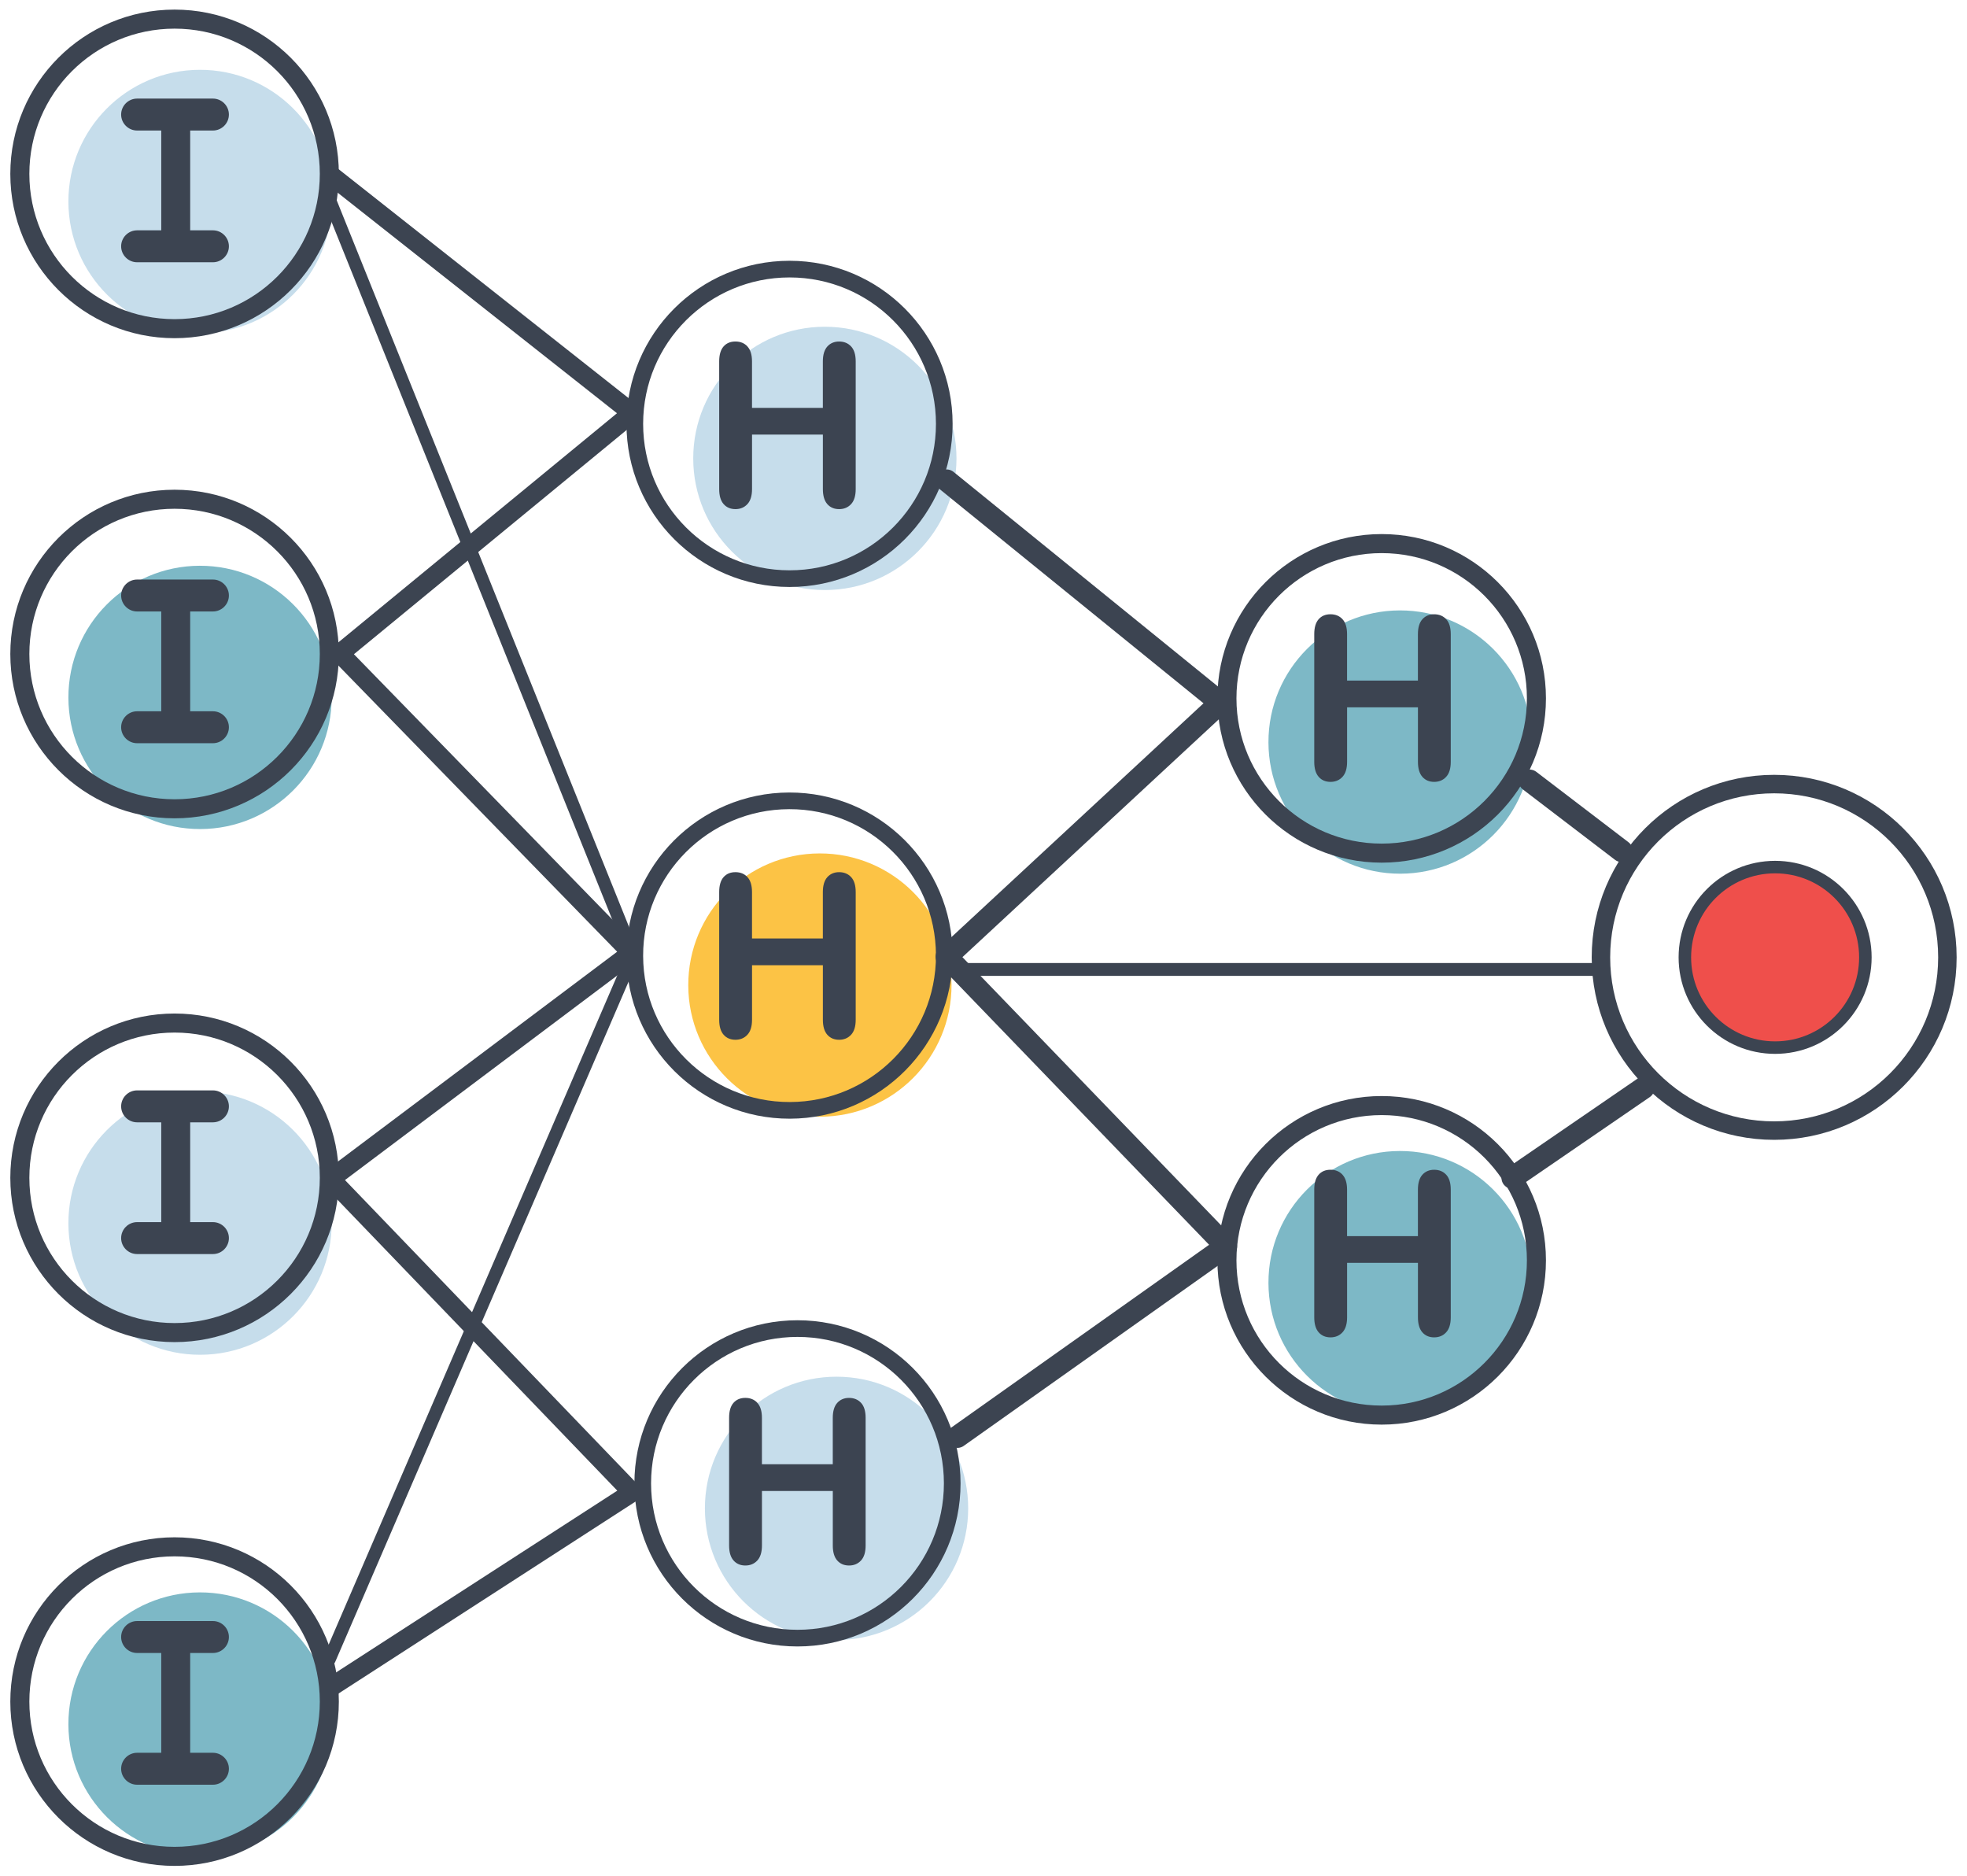 <svg xmlns="http://www.w3.org/2000/svg" viewBox="0 0 972 927" width="972" height="927">
	<style>
		tspan { white-space:pre }
		.shp0 { fill: #c6ddeb } 
		.shp1 { fill: #fcc345 } 
		.shp2 { fill: #7db8c6 } 
		.shp3 { fill: none;stroke: #3c4451;stroke-width: 9.13 } 
		.shp4 { fill: #ef4f4b;stroke: #3c4451;stroke-width: 6.177 } 
		.shp5 { fill: none;stroke: #3c4451;stroke-width: 8.233 } 
		.shp6 { fill: none;stroke: #3c4451;stroke-width: 9.411 } 
		.shp7 { fill: none;stroke: #3c4451;stroke-linecap:round;stroke-linejoin:round;stroke-width: 9.411 } 
		.shp8 { fill: none;stroke: #3c4451;stroke-linecap:round;stroke-linejoin:round;stroke-width: 10.947 } 
		.shp9 { fill: none;stroke: #3c4451;stroke-linecap:round;stroke-linejoin:round;stroke-width: 6.347 } 
		.shp10 { fill: #3c4451 } 
	</style>
	<g id="Page 1">
		<path id="Path 1" class="shp0" d="M163.89,99.37c-0.09,-35.92 -29.29,-64.97 -65.21,-64.88c-35.92,0.09 -64.97,29.28 -64.88,65.21c0.09,35.92 29.28,64.97 65.21,64.88c35.92,-0.09 64.97,-29.28 64.88,-65.21zM472.65,226.48c0,-35.92 -29.12,-65.04 -65.05,-65.04c-35.92,0 -65.04,29.12 -65.04,65.04c0,35.92 29.12,65.05 65.04,65.05c35.92,0 65.05,-29.12 65.05,-65.05z" />
		<path id="Path 2" class="shp1" d="M470.2,486.54c-0.09,-35.92 -29.28,-64.97 -65.21,-64.88c-35.92,0.09 -64.97,29.28 -64.88,65.21c0.09,35.92 29.29,64.97 65.21,64.88c35.92,-0.09 64.97,-29.29 64.88,-65.21z" />
		<path id="Path 3" class="shp2" d="M163.89,344.41c-0.09,-35.92 -29.29,-64.97 -65.21,-64.88c-35.92,0.09 -64.97,29.28 -64.88,65.21c0.09,35.92 29.28,64.97 65.21,64.88c35.92,-0.09 64.97,-29.29 64.88,-65.21z" />
		<path id="Path 4" class="shp0" d="M163.89,604.16c-0.09,-35.92 -29.29,-64.97 -65.21,-64.88c-35.92,0.09 -64.97,29.28 -64.88,65.21c0.09,35.93 29.28,64.97 65.21,64.88c35.92,-0.09 64.97,-29.29 64.88,-65.21z" />
		<path id="Path 5" class="shp2" d="M163.89,851.65c-0.09,-35.92 -29.29,-64.97 -65.21,-64.88c-35.92,0.09 -64.97,29.28 -64.88,65.21c0.09,35.93 29.28,64.97 65.21,64.88c35.92,-0.09 64.97,-29.29 64.88,-65.21zM756.9,633.57c-0.09,-35.92 -29.28,-64.97 -65.21,-64.88c-35.92,0.09 -64.97,29.28 -64.88,65.21c0.09,35.93 29.28,64.97 65.21,64.88c35.92,-0.09 64.97,-29.29 64.88,-65.21zM756.9,366.47c-0.09,-35.93 -29.28,-64.97 -65.21,-64.88c-35.92,0.09 -64.97,29.28 -64.88,65.21c0.09,35.92 29.28,64.97 65.21,64.88c35.92,-0.09 64.97,-29.29 64.88,-65.21z" />
		<path id="Path 6" class="shp0" d="M478.43,745.25c0,-35.92 -29.12,-65.05 -65.05,-65.05c-35.92,0 -65.05,29.12 -65.05,65.05c0,35.92 29.12,65.04 65.05,65.04c35.92,0 65.05,-29.12 65.05,-65.04z" />
		<path id="Path 7" class="shp3" d="M962.31,473.01c0,-47.28 -38.33,-85.61 -85.6,-85.61c-47.28,0 -85.6,38.33 -85.6,85.61c0,47.28 38.33,85.6 85.6,85.6c47.28,0 85.6,-38.33 85.6,-85.6z" />
		<path id="Path 8" class="shp4" d="M921.78,473.01c0,-24.63 -19.97,-44.6 -44.6,-44.6c-24.63,0 -44.6,19.97 -44.6,44.6c0,24.63 19.97,44.6 44.6,44.6c24.63,0 44.6,-19.97 44.6,-44.6z" />
		<path id="Path 9" class="shp5" d="M390.16 285.9C347.92 285.9 313.69 251.66 313.69 209.43C313.69 167.2 347.92 132.96 390.16 132.96C432.39 132.96 466.62 167.2 466.62 209.43C466.62 251.66 432.39 285.9 390.16 285.9ZM390.35 548.61C348.12 548.72 313.79 514.57 313.69 472.34C313.58 430.1 347.73 395.78 389.96 395.68C432.2 395.57 466.52 429.72 466.62 471.95C466.73 514.19 432.58 548.51 390.35 548.61ZM394.08 809.37C351.85 809.37 317.61 775.13 317.61 732.9C317.61 690.66 351.85 656.43 394.08 656.43C436.31 656.43 470.55 690.66 470.55 732.9C470.55 775.13 436.31 809.37 394.08 809.37Z" />
		<path id="Path 10" class="shp6" d="M682.76 421.52C640.53 421.52 606.29 387.28 606.29 345.05C606.29 302.82 640.53 268.58 682.76 268.58C724.99 268.58 759.23 302.82 759.23 345.05C759.23 387.28 724.99 421.52 682.76 421.52ZM682.76 699.18C640.53 699.18 606.29 664.95 606.29 622.71C606.29 580.48 640.53 546.24 682.76 546.24C724.99 546.24 759.23 580.48 759.23 622.71C759.23 664.95 724.99 699.18 682.76 699.18ZM86.27 399.61C44.04 399.61 9.8 365.37 9.8 323.14C9.8 280.91 44.04 246.67 86.27 246.67C128.5 246.67 162.74 280.91 162.74 323.14C162.74 365.37 128.5 399.61 86.27 399.61ZM86.27 162.39C44.04 162.39 9.8 128.15 9.8 85.92C9.8 43.68 44.04 9.45 86.27 9.45C128.5 9.45 162.74 43.68 162.74 85.92C162.74 128.15 128.5 162.39 86.27 162.39ZM86.27 658.41C44.04 658.41 9.8 624.17 9.8 581.94C9.8 539.7 44.04 505.47 86.27 505.47C128.5 505.47 162.74 539.7 162.74 581.94C162.74 624.17 128.5 658.41 86.27 658.41ZM86.27 917.2C44.04 917.2 9.8 882.96 9.8 840.73C9.8 798.49 44.04 764.26 86.27 764.26C128.5 764.26 162.74 798.49 162.74 840.73C162.74 882.96 128.5 917.2 86.27 917.2Z" />
		<path id="Path 11" class="shp7" d="M162.74,834.08l149.65,-96.72l-149,-154.88l148.69,-111.7l-144.13,-147.92l144.44,-118.76l-149,-117.63" />
		<path id="Path 12" class="shp8" d="M473.08 709.91L605.85 615.81L467.77 472.69L603.07 347.21L467.77 237.42M747.43 581.93L812.15 537.54M801.4 420.48L755.86 385.7" />
		<path id="Path 13" class="shp9" d="M163.07 99.23L312.92 471.65L162.74 819.83M791.1 478.99L467.18 478.99" />
		<path id="Path 14" class="shp10" d="M105.22,351.43h-11.24v-49.31h11.24c4.34,0 7.89,-3.55 7.89,-7.89c0,-4.34 -3.55,-7.89 -7.89,-7.89h-37.47c-4.34,0 -7.89,3.55 -7.89,7.89c0,4.34 3.55,7.89 7.89,7.89h11.93v49.31h-11.93c-4.34,0 -7.89,3.55 -7.89,7.89c0,4.34 3.55,7.89 7.89,7.89h37.47c4.34,0 7.89,-3.55 7.89,-7.89c0,-4.34 -3.55,-7.89 -7.89,-7.89zM105.22,113.8h-11.24v-49.31h11.24c4.34,0 7.89,-3.55 7.89,-7.89c0,-4.34 -3.55,-7.89 -7.89,-7.89h-37.47c-4.34,0 -7.89,3.55 -7.89,7.89c0,4.34 3.55,7.89 7.89,7.89h11.93v49.31h-11.93c-4.34,0 -7.89,3.55 -7.89,7.89c0,4.34 3.55,7.89 7.89,7.89h37.47c4.34,0 7.89,-3.55 7.89,-7.89c0,-4.34 -3.55,-7.89 -7.89,-7.89zM105.22,603.83h-11.24v-49.31h11.24c4.34,0 7.89,-3.55 7.89,-7.89c0,-4.34 -3.55,-7.89 -7.89,-7.89h-37.47c-4.34,0 -7.89,3.55 -7.89,7.89c0,4.34 3.55,7.89 7.89,7.89h11.93v49.31h-11.93c-4.34,0 -7.89,3.55 -7.89,7.89c0,4.34 3.55,7.89 7.89,7.89h37.47c4.34,0 7.89,-3.55 7.89,-7.89c0,-4.34 -3.55,-7.89 -7.89,-7.89zM105.22,866.02h-11.24v-49.31h11.24c4.34,0 7.89,-3.55 7.89,-7.89c0,-4.34 -3.55,-7.89 -7.89,-7.89h-37.47c-4.34,0 -7.89,3.55 -7.89,7.89c0,4.34 3.55,7.89 7.89,7.89h11.93v49.31h-11.93c-4.34,0 -7.89,3.55 -7.89,7.89c0,4.34 3.55,7.89 7.89,7.89h37.47c4.34,0 7.89,-3.55 7.89,-7.89c0,-4.34 -3.55,-7.89 -7.89,-7.89zM369.35,433.35c-1.51,-1.62 -3.49,-2.43 -5.93,-2.43c-2.48,0 -4.43,0.82 -5.87,2.46c-1.44,1.64 -2.16,4.1 -2.16,7.37v63.09c0,3.28 0.73,5.75 2.19,7.4c1.46,1.66 3.41,2.49 5.84,2.49c2.4,0 4.37,-0.82 5.9,-2.46c1.53,-1.64 2.3,-4.11 2.3,-7.43v-26.93h35.01v26.93c0,3.28 0.73,5.75 2.18,7.4c1.46,1.66 3.4,2.49 5.85,2.49c2.4,0 4.37,-0.82 5.9,-2.46c1.53,-1.64 2.29,-4.11 2.29,-7.43v-63.09c0,-3.31 -0.76,-5.78 -2.27,-7.4c-1.51,-1.62 -3.49,-2.43 -5.93,-2.43c-2.4,0 -4.34,0.82 -5.82,2.46c-1.47,1.64 -2.21,4.1 -2.21,7.37v22.94h-35.01v-22.94c0,-3.31 -0.76,-5.78 -2.27,-7.4zM374.25,693.1c-1.51,-1.62 -3.49,-2.43 -5.93,-2.43c-2.47,0 -4.43,0.82 -5.87,2.46c-1.44,1.64 -2.16,4.1 -2.16,7.38v63.09c0,3.28 0.73,5.75 2.19,7.4c1.46,1.66 3.41,2.49 5.84,2.49c2.4,0 4.37,-0.82 5.9,-2.46c1.53,-1.64 2.3,-4.12 2.3,-7.43v-26.93h35.01v26.93c0,3.28 0.73,5.75 2.18,7.4c1.46,1.66 3.4,2.49 5.85,2.49c2.4,0 4.37,-0.82 5.9,-2.46c1.53,-1.64 2.29,-4.12 2.29,-7.43v-63.09c0,-3.31 -0.76,-5.78 -2.27,-7.4c-1.51,-1.62 -3.49,-2.43 -5.93,-2.43c-2.4,0 -4.34,0.82 -5.82,2.46c-1.47,1.64 -2.21,4.1 -2.21,7.38v22.94h-35.01v-22.94c0,-3.31 -0.76,-5.78 -2.27,-7.4zM369.35,171.16c-1.51,-1.62 -3.49,-2.43 -5.93,-2.43c-2.48,0 -4.43,0.82 -5.87,2.46c-1.44,1.64 -2.16,4.1 -2.16,7.38v63.09c0,3.27 0.73,5.74 2.19,7.4c1.46,1.66 3.41,2.49 5.84,2.49c2.4,0 4.37,-0.82 5.9,-2.46c1.53,-1.64 2.3,-4.12 2.3,-7.43v-26.93h35.01v26.93c0,3.27 0.73,5.74 2.18,7.4c1.46,1.66 3.4,2.49 5.85,2.49c2.4,0 4.37,-0.82 5.9,-2.46c1.53,-1.64 2.29,-4.12 2.29,-7.43v-63.09c0,-3.31 -0.76,-5.78 -2.27,-7.4c-1.51,-1.62 -3.49,-2.43 -5.93,-2.43c-2.4,0 -4.34,0.82 -5.82,2.46c-1.47,1.64 -2.21,4.1 -2.21,7.38v22.94h-35.01v-22.94c0,-3.31 -0.76,-5.78 -2.27,-7.4zM663.4,305.93c-1.51,-1.62 -3.49,-2.43 -5.93,-2.43c-2.48,0 -4.43,0.82 -5.87,2.46c-1.44,1.64 -2.16,4.1 -2.16,7.37v63.09c0,3.28 0.73,5.74 2.19,7.4c1.45,1.66 3.41,2.49 5.84,2.49c2.4,0 4.37,-0.82 5.9,-2.46c1.53,-1.64 2.3,-4.12 2.3,-7.43v-26.93h35.01v26.93c0,3.28 0.73,5.74 2.18,7.4c1.46,1.66 3.4,2.49 5.84,2.49c2.4,0 4.37,-0.82 5.9,-2.46c1.53,-1.64 2.3,-4.12 2.3,-7.43v-63.09c0,-3.31 -0.76,-5.78 -2.27,-7.4c-1.51,-1.62 -3.49,-2.43 -5.93,-2.43c-2.4,0 -4.34,0.82 -5.82,2.46c-1.48,1.64 -2.21,4.1 -2.21,7.37v22.94h-35.01v-22.94c0,-3.31 -0.76,-5.78 -2.27,-7.4zM663.4,580.38c-1.51,-1.62 -3.49,-2.43 -5.93,-2.43c-2.48,0 -4.43,0.82 -5.87,2.46c-1.44,1.64 -2.16,4.1 -2.16,7.38v63.09c0,3.28 0.73,5.74 2.19,7.4c1.45,1.66 3.41,2.49 5.84,2.49c2.4,0 4.37,-0.82 5.9,-2.46c1.53,-1.64 2.3,-4.12 2.3,-7.43v-26.93h35.01v26.93c0,3.28 0.73,5.74 2.18,7.4c1.46,1.66 3.4,2.49 5.84,2.49c2.4,0 4.37,-0.82 5.9,-2.46c1.53,-1.64 2.3,-4.12 2.3,-7.43v-63.09c0,-3.31 -0.76,-5.78 -2.27,-7.4c-1.51,-1.62 -3.49,-2.43 -5.93,-2.43c-2.4,0 -4.34,0.82 -5.82,2.46c-1.48,1.64 -2.21,4.1 -2.21,7.38v22.94h-35.01v-22.94c0,-3.31 -0.76,-5.78 -2.27,-7.4z" />
	</g>
</svg>